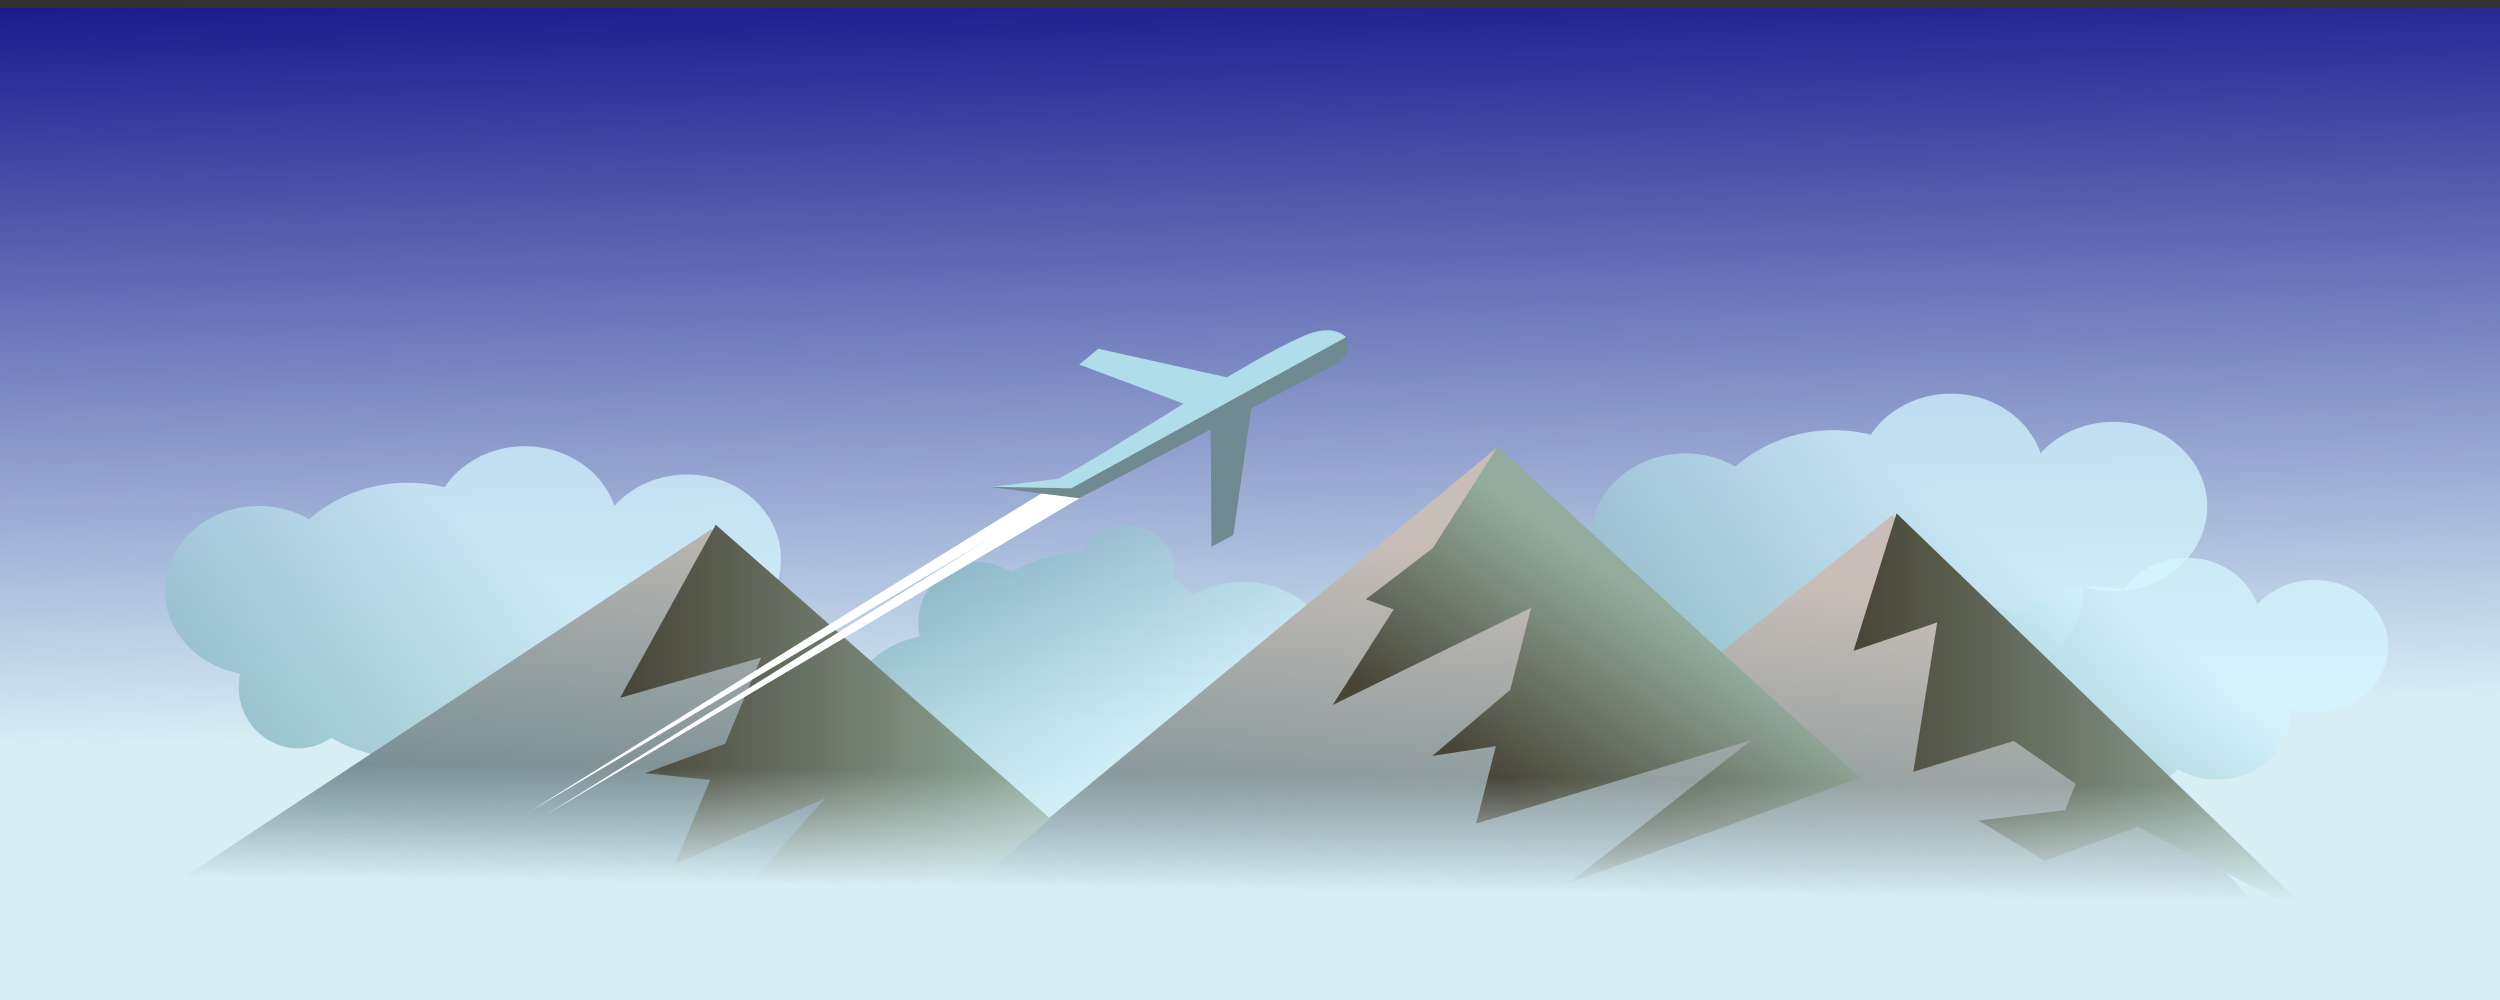 <?xml version="1.0" encoding="UTF-8" standalone="no"?>
<!-- Created with Inkscape (http://www.inkscape.org/) -->

<svg
   xmlns:dc="http://purl.org/dc/elements/1.1/"
   xmlns:cc="http://creativecommons.org/ns#"
   xmlns:rdf="http://www.w3.org/1999/02/22-rdf-syntax-ns#"
   xmlns:svg="http://www.w3.org/2000/svg"
   xmlns="http://www.w3.org/2000/svg"
   xmlns:xlink="http://www.w3.org/1999/xlink"
   xmlns:sodipodi="http://sodipodi.sourceforge.net/DTD/sodipodi-0.dtd"
   xmlns:inkscape="http://www.inkscape.org/namespaces/inkscape"
   width="200mm"
   height="80mm"
   viewBox="0 0 708.661 283.465"
   id="svg8877"
   version="1.1"
   inkscape:version="0.91 r13725"
   sodipodi:docname="samolot.svg">
  <rect x="0" y="0" width="708.661" height="283.465" fill="#333333" stroke="none"/>
  <defs
     id="defs8879">
    <linearGradient
       inkscape:collect="always"
       xlink:href="#linearGradient6992"
       id="linearGradient6998"
       x1="426.349"
       y1="240.612"
       x2="420.18"
       y2="-39.402"
       gradientUnits="userSpaceOnUse"
       gradientTransform="matrix(0.953,0,0,0.846,2.345,424.442)" />
    <linearGradient
       inkscape:collect="always"
       id="linearGradient6992">
      <stop
         style="stop-color:#d7eef4;stop-opacity:1;"
         offset="0"
         id="stop6994" />
      <stop
         style="stop-color:#000080;stop-opacity:1"
         offset="1"
         id="stop6996" />
    </linearGradient>
    <linearGradient
       inkscape:collect="always"
       xlink:href="#linearGradient4256"
       id="linearGradient4262"
       x1="131.223"
       y1="259.211"
       x2="243.745"
       y2="102.234"
       gradientUnits="userSpaceOnUse" />
    <linearGradient
       inkscape:collect="always"
       id="linearGradient4256">
      <stop
         style="stop-color:#216778;stop-opacity:1"
         offset="0"
         id="stop4258" />
      <stop
         style="stop-color:#d5f6ff;stop-opacity:1"
         offset="1"
         id="stop4260" />
    </linearGradient>
    <linearGradient
       inkscape:collect="always"
       xlink:href="#linearGradient4204"
       id="linearGradient4210"
       x1="334.483"
       y1="324.966"
       x2="345.273"
       y2="215.365"
       gradientUnits="userSpaceOnUse"
       gradientTransform="translate(28.284,-19.799)" />
    <linearGradient
       inkscape:collect="always"
       id="linearGradient4204">
      <stop
         style="stop-color:#6f8a91;stop-opacity:1;"
         offset="0"
         id="stop4206" />
      <stop
         style="stop-color:#c8beb7;stop-opacity:1"
         offset="1"
         id="stop4208" />
    </linearGradient>
    <linearGradient
       inkscape:collect="always"
       xlink:href="#linearGradient4236"
       id="linearGradient4232"
       x1="156.429"
       y1="272.719"
       x2="283.571"
       y2="272.719"
       gradientUnits="userSpaceOnUse"
       gradientTransform="translate(28.284,-19.799)" />
    <linearGradient
       id="linearGradient4236"
       inkscape:collect="always">
      <stop
         id="stop4238"
         offset="0"
         style="stop-color:#484537;stop-opacity:1;" />
      <stop
         id="stop4240"
         offset="1"
         style="stop-color:#93ac9d;stop-opacity:1" />
    </linearGradient>
    <linearGradient
       inkscape:collect="always"
       xlink:href="#linearGradient4236"
       id="linearGradient4234"
       x1="369.286"
       y1="256.648"
       x2="410.219"
       y2="199.372"
       gradientUnits="userSpaceOnUse"
       gradientTransform="translate(28.284,-19.799)" />
    <linearGradient
       inkscape:collect="always"
       xlink:href="#linearGradient4236"
       id="linearGradient4230"
       x1="524.857"
       y1="273.219"
       x2="653.429"
       y2="273.219"
       gradientUnits="userSpaceOnUse"
       gradientTransform="translate(28.284,-19.799)" />
    <linearGradient
       inkscape:collect="always"
       xlink:href="#linearGradient7165"
       id="linearGradient7171"
       x1="421.158"
       y1="301.225"
       x2="421.57"
       y2="266.225"
       gradientUnits="userSpaceOnUse"
       gradientTransform="translate(0,4.249)" />
    <linearGradient
       inkscape:collect="always"
       id="linearGradient7165">
      <stop
         style="stop-color:#d7eef4;stop-opacity:1"
         offset="0"
         id="stop7167" />
      <stop
         style="stop-color:#d7eef4;stop-opacity:0"
         offset="1"
         id="stop7169" />
    </linearGradient>
    <linearGradient
       inkscape:collect="always"
       xlink:href="#linearGradient4256"
       id="linearGradient9711"
       gradientUnits="userSpaceOnUse"
       x1="131.223"
       y1="259.211"
       x2="243.745"
       y2="102.234" />
    <linearGradient
       inkscape:collect="always"
       xlink:href="#linearGradient4256"
       id="linearGradient9713"
       gradientUnits="userSpaceOnUse"
       x1="131.223"
       y1="259.211"
       x2="243.745"
       y2="102.234" />
    <linearGradient
       inkscape:collect="always"
       xlink:href="#linearGradient4256"
       id="linearGradient9715"
       gradientUnits="userSpaceOnUse"
       x1="131.223"
       y1="259.211"
       x2="243.745"
       y2="102.234" />
    <linearGradient
       inkscape:collect="always"
       xlink:href="#linearGradient4256"
       id="linearGradient9717"
       gradientUnits="userSpaceOnUse"
       x1="131.223"
       y1="259.211"
       x2="243.745"
       y2="102.234" />
    <linearGradient
       inkscape:collect="always"
       xlink:href="#linearGradient4256"
       id="linearGradient9719"
       gradientUnits="userSpaceOnUse"
       x1="131.223"
       y1="259.211"
       x2="243.745"
       y2="102.234" />
    <linearGradient
       inkscape:collect="always"
       xlink:href="#linearGradient4256"
       id="linearGradient9721"
       gradientUnits="userSpaceOnUse"
       x1="131.223"
       y1="259.211"
       x2="243.745"
       y2="102.234" />
    <linearGradient
       inkscape:collect="always"
       xlink:href="#linearGradient4256"
       id="linearGradient9723"
       gradientUnits="userSpaceOnUse"
       x1="131.223"
       y1="259.211"
       x2="243.745"
       y2="102.234" />
    <linearGradient
       inkscape:collect="always"
       xlink:href="#linearGradient4256"
       id="linearGradient9725"
       gradientUnits="userSpaceOnUse"
       x1="131.223"
       y1="259.211"
       x2="243.745"
       y2="102.234" />
    <linearGradient
       inkscape:collect="always"
       xlink:href="#linearGradient4256"
       id="linearGradient9727"
       gradientUnits="userSpaceOnUse"
       x1="131.223"
       y1="259.211"
       x2="243.745"
       y2="102.234" />
    <linearGradient
       inkscape:collect="always"
       xlink:href="#linearGradient4256"
       id="linearGradient9729"
       gradientUnits="userSpaceOnUse"
       x1="131.223"
       y1="259.211"
       x2="243.745"
       y2="102.234" />
    <linearGradient
       inkscape:collect="always"
       xlink:href="#linearGradient4256"
       id="linearGradient9731"
       gradientUnits="userSpaceOnUse"
       x1="131.223"
       y1="259.211"
       x2="243.745"
       y2="102.234" />
    <linearGradient
       inkscape:collect="always"
       xlink:href="#linearGradient4256"
       id="linearGradient9733"
       gradientUnits="userSpaceOnUse"
       x1="131.223"
       y1="259.211"
       x2="243.745"
       y2="102.234" />
    <linearGradient
       inkscape:collect="always"
       xlink:href="#linearGradient4256"
       id="linearGradient9735"
       gradientUnits="userSpaceOnUse"
       x1="131.223"
       y1="259.211"
       x2="243.745"
       y2="102.234" />
    <linearGradient
       inkscape:collect="always"
       xlink:href="#linearGradient4256"
       id="linearGradient9737"
       gradientUnits="userSpaceOnUse"
       x1="131.223"
       y1="259.211"
       x2="243.745"
       y2="102.234" />
    <linearGradient
       inkscape:collect="always"
       xlink:href="#linearGradient4256"
       id="linearGradient9739"
       gradientUnits="userSpaceOnUse"
       x1="131.223"
       y1="259.211"
       x2="243.745"
       y2="102.234" />
    <linearGradient
       inkscape:collect="always"
       xlink:href="#linearGradient4256"
       id="linearGradient9741"
       gradientUnits="userSpaceOnUse"
       x1="131.223"
       y1="259.211"
       x2="243.745"
       y2="102.234" />
    <linearGradient
       inkscape:collect="always"
       xlink:href="#linearGradient4256"
       id="linearGradient9743"
       gradientUnits="userSpaceOnUse"
       x1="131.223"
       y1="259.211"
       x2="243.745"
       y2="102.234" />
    <linearGradient
       inkscape:collect="always"
       xlink:href="#linearGradient4256"
       id="linearGradient9745"
       gradientUnits="userSpaceOnUse"
       x1="131.223"
       y1="259.211"
       x2="243.745"
       y2="102.234" />
    <linearGradient
       inkscape:collect="always"
       xlink:href="#linearGradient4256"
       id="linearGradient9747"
       gradientUnits="userSpaceOnUse"
       x1="131.223"
       y1="259.211"
       x2="243.745"
       y2="102.234" />
    <linearGradient
       inkscape:collect="always"
       xlink:href="#linearGradient4256"
       id="linearGradient9749"
       gradientUnits="userSpaceOnUse"
       x1="131.223"
       y1="259.211"
       x2="243.745"
       y2="102.234" />
    <linearGradient
       inkscape:collect="always"
       xlink:href="#linearGradient4256"
       id="linearGradient9751"
       gradientUnits="userSpaceOnUse"
       x1="131.223"
       y1="259.211"
       x2="243.745"
       y2="102.234" />
    <linearGradient
       inkscape:collect="always"
       xlink:href="#linearGradient4256"
       id="linearGradient9753"
       gradientUnits="userSpaceOnUse"
       x1="131.223"
       y1="259.211"
       x2="243.745"
       y2="102.234" />
    <linearGradient
       inkscape:collect="always"
       xlink:href="#linearGradient4256"
       id="linearGradient9755"
       gradientUnits="userSpaceOnUse"
       x1="131.223"
       y1="259.211"
       x2="243.745"
       y2="102.234" />
    <linearGradient
       inkscape:collect="always"
       xlink:href="#linearGradient4256"
       id="linearGradient9757"
       gradientUnits="userSpaceOnUse"
       x1="131.223"
       y1="259.211"
       x2="243.745"
       y2="102.234" />
    <linearGradient
       inkscape:collect="always"
       xlink:href="#linearGradient4256"
       id="linearGradient9759"
       gradientUnits="userSpaceOnUse"
       x1="131.223"
       y1="259.211"
       x2="243.745"
       y2="102.234" />
    <linearGradient
       inkscape:collect="always"
       xlink:href="#linearGradient4256"
       id="linearGradient9761"
       gradientUnits="userSpaceOnUse"
       x1="131.223"
       y1="259.211"
       x2="243.745"
       y2="102.234" />
    <linearGradient
       inkscape:collect="always"
       xlink:href="#linearGradient4256"
       id="linearGradient9763"
       gradientUnits="userSpaceOnUse"
       x1="131.223"
       y1="259.211"
       x2="243.745"
       y2="102.234" />
    <linearGradient
       inkscape:collect="always"
       xlink:href="#linearGradient4256"
       id="linearGradient9765"
       gradientUnits="userSpaceOnUse"
       x1="131.223"
       y1="259.211"
       x2="243.745"
       y2="102.234" />
    <linearGradient
       inkscape:collect="always"
       xlink:href="#linearGradient4256"
       id="linearGradient9767"
       gradientUnits="userSpaceOnUse"
       x1="131.223"
       y1="259.211"
       x2="243.745"
       y2="102.234" />
    <linearGradient
       inkscape:collect="always"
       xlink:href="#linearGradient4256"
       id="linearGradient9769"
       gradientUnits="userSpaceOnUse"
       x1="131.223"
       y1="259.211"
       x2="243.745"
       y2="102.234" />
    <linearGradient
       inkscape:collect="always"
       xlink:href="#linearGradient4256"
       id="linearGradient9771"
       gradientUnits="userSpaceOnUse"
       x1="131.223"
       y1="259.211"
       x2="243.745"
       y2="102.234" />
    <linearGradient
       inkscape:collect="always"
       xlink:href="#linearGradient4256"
       id="linearGradient9773"
       gradientUnits="userSpaceOnUse"
       x1="131.223"
       y1="259.211"
       x2="243.745"
       y2="102.234" />
  </defs>
  <sodipodi:namedview
     id="base"
     pagecolor="#ffffff"
     bordercolor="#666666"
     borderopacity="1.0"
     inkscape:pageopacity="0.0"
     inkscape:pageshadow="2"
     inkscape:zoom="0.35"
     inkscape:cx="-82.142857"
     inkscape:cy="520"
     inkscape:document-units="px"
     inkscape:current-layer="layer1"
     showgrid="false"
     inkscape:window-width="1920"
     inkscape:window-height="1017"
     inkscape:window-x="-8"
     inkscape:window-y="-8"
     inkscape:window-maximized="1" />
  <g
     inkscape:label="Layer 1"
     inkscape:groupmode="layer"
     id="layer1"
     transform="translate(0,-768.898)">
    <g
       id="g7276"
       transform="matrix(0.949,0,0,0.941,0.476,734.425)">
      <rect
         ry="0"
         y="426.417"
         x="0.964"
         height="283.643"
         width="709.485"
         id="rect4175"
         style="opacity:1;fill:url(#linearGradient6998);fill-opacity:1;stroke:none;stroke-width:0;stroke-opacity:1"
         transform="matrix(1.054,0,0,1.062,-2.062,-413.857)" />
      <rect
         ry="21.5"
         y="375.362"
         x="519.5"
         height="43"
         width="57"
         id="rect4198"
         style="opacity:0;fill:#ffffff;fill-opacity:1;stroke:none;stroke-width:0;stroke-opacity:1"
         transform="matrix(1.054,0,0,1.062,-2.062,-413.857)" />
      <g
         id="g4341"
         style="opacity:1;fill:url(#linearGradient4262);fill-opacity:1;stroke:none;stroke-width:0;stroke-opacity:1"
         transform="translate(29.284,-18.299)">
        <g
           style="opacity:0.72;fill:url(#linearGradient9725);fill-opacity:1;stroke:none;stroke-width:0;stroke-opacity:1"
           transform="translate(-79.5,150)"
           id="g4256">
          <ellipse
             style="opacity:1;fill:url(#linearGradient9711);fill-opacity:1;stroke:none;stroke-width:0;stroke-opacity:1"
             id="path4200"
             cx="171.5"
             cy="91.862"
             rx="43.5"
             ry="41.5" />
          <ellipse
             style="opacity:1;fill:url(#linearGradient9713);fill-opacity:1;stroke:none;stroke-width:0;stroke-opacity:1"
             id="path4200-3"
             cx="206.5"
             cy="64.862"
             rx="28"
             ry="25.5" />
          <ellipse
             style="opacity:1;fill:url(#linearGradient9715);fill-opacity:1;stroke:none;stroke-width:0;stroke-opacity:1"
             id="path4200-3-3"
             cx="218"
             cy="98.862"
             rx="28"
             ry="25.5" />
          <ellipse
             style="opacity:1;fill:url(#linearGradient9717);fill-opacity:1;stroke:none;stroke-width:0;stroke-opacity:1"
             id="path4200-3-7"
             cx="255"
             cy="73.362"
             rx="28"
             ry="25.5" />
          <ellipse
             style="opacity:1;fill:url(#linearGradient9719);fill-opacity:1;stroke:none;stroke-width:0;stroke-opacity:1"
             id="path4200-3-9"
             cx="127"
             cy="82.862"
             rx="28"
             ry="25.5" />
          <ellipse
             style="opacity:1;fill:url(#linearGradient9721);fill-opacity:1;stroke:none;stroke-width:0;stroke-opacity:1"
             id="path4200-3-0"
             cx="138.75"
             cy="111.862"
             rx="17.75"
             ry="18.5" />
          <ellipse
             style="opacity:1;fill:url(#linearGradient9723);fill-opacity:1;stroke:none;stroke-width:0;stroke-opacity:1"
             id="path4200-3-79"
             cx="183.25"
             cy="127.862"
             rx="14.25"
             ry="13.5" />
        </g>
        <g
           style="opacity:0.72;fill:url(#linearGradient9741);fill-opacity:1;stroke:none;stroke-width:0;stroke-opacity:1"
           transform="matrix(1,0,0,-1,123.5,354.571)"
           id="g4256-7">
          <ellipse
             style="opacity:1;fill:url(#linearGradient9727);fill-opacity:1;stroke:none;stroke-width:0;stroke-opacity:1"
             id="path4200-5"
             cx="171.5"
             cy="91.862"
             rx="43.5"
             ry="41.5" />
          <ellipse
             style="opacity:1;fill:url(#linearGradient9729);fill-opacity:1;stroke:none;stroke-width:0;stroke-opacity:1"
             id="path4200-3-5"
             cx="206.5"
             cy="64.862"
             rx="28"
             ry="25.5" />
          <ellipse
             style="opacity:1;fill:url(#linearGradient9731);fill-opacity:1;stroke:none;stroke-width:0;stroke-opacity:1"
             id="path4200-3-3-4"
             cx="218"
             cy="98.862"
             rx="28"
             ry="25.5" />
          <ellipse
             style="opacity:1;fill:url(#linearGradient9733);fill-opacity:1;stroke:none;stroke-width:0;stroke-opacity:1"
             id="path4200-3-7-3"
             cx="255"
             cy="73.362"
             rx="28"
             ry="25.5" />
          <ellipse
             style="opacity:1;fill:url(#linearGradient9735);fill-opacity:1;stroke:none;stroke-width:0;stroke-opacity:1"
             id="path4200-3-9-5"
             cx="127"
             cy="82.862"
             rx="28"
             ry="25.5" />
          <ellipse
             style="opacity:1;fill:url(#linearGradient9737);fill-opacity:1;stroke:none;stroke-width:0;stroke-opacity:1"
             id="path4200-3-0-3"
             cx="138.75"
             cy="111.862"
             rx="17.75"
             ry="18.5" />
          <ellipse
             style="opacity:1;fill:url(#linearGradient9739);fill-opacity:1;stroke:none;stroke-width:0;stroke-opacity:1"
             id="path4200-3-79-6"
             cx="183.25"
             cy="127.862"
             rx="14.25"
             ry="13.5" />
        </g>
        <g
           style="opacity:0.72;fill:url(#linearGradient9757);fill-opacity:1;stroke:none;stroke-width:0;stroke-opacity:1"
           transform="translate(346.5,134.153)"
           id="g4256-2">
          <ellipse
             style="opacity:1;fill:url(#linearGradient9743);fill-opacity:1;stroke:none;stroke-width:0;stroke-opacity:1"
             id="path4200-57"
             cx="171.5"
             cy="91.862"
             rx="43.5"
             ry="41.5" />
          <ellipse
             style="opacity:1;fill:url(#linearGradient9745);fill-opacity:1;stroke:none;stroke-width:0;stroke-opacity:1"
             id="path4200-3-1"
             cx="206.5"
             cy="64.862"
             rx="28"
             ry="25.5" />
          <ellipse
             style="opacity:1;fill:url(#linearGradient9747);fill-opacity:1;stroke:none;stroke-width:0;stroke-opacity:1"
             id="path4200-3-3-5"
             cx="218"
             cy="98.862"
             rx="28"
             ry="25.5" />
          <ellipse
             style="opacity:1;fill:url(#linearGradient9749);fill-opacity:1;stroke:none;stroke-width:0;stroke-opacity:1"
             id="path4200-3-7-1"
             cx="255"
             cy="73.362"
             rx="28"
             ry="25.5" />
          <ellipse
             style="opacity:1;fill:url(#linearGradient9751);fill-opacity:1;stroke:none;stroke-width:0;stroke-opacity:1"
             id="path4200-3-9-8"
             cx="127"
             cy="82.862"
             rx="28"
             ry="25.5" />
          <ellipse
             style="opacity:1;fill:url(#linearGradient9753);fill-opacity:1;stroke:none;stroke-width:0;stroke-opacity:1"
             id="path4200-3-0-2"
             cx="138.75"
             cy="111.862"
             rx="17.75"
             ry="18.5" />
          <ellipse
             style="opacity:1;fill:url(#linearGradient9755);fill-opacity:1;stroke:none;stroke-width:0;stroke-opacity:1"
             id="path4200-3-79-66"
             cx="183.25"
             cy="127.862"
             rx="14.25"
             ry="13.5" />
        </g>
        <g
           style="opacity:0.72;fill:url(#linearGradient9773);fill-opacity:1;stroke:none;stroke-width:0;stroke-opacity:1"
           transform="matrix(0.786,0,0,0.786,461.117,192.01)"
           id="g4256-4">
          <ellipse
             style="opacity:1;fill:url(#linearGradient9759);fill-opacity:1;stroke:none;stroke-width:0;stroke-opacity:1"
             id="path4200-8"
             cx="171.5"
             cy="91.862"
             rx="43.5"
             ry="41.5" />
          <ellipse
             style="opacity:1;fill:url(#linearGradient9761);fill-opacity:1;stroke:none;stroke-width:0;stroke-opacity:1"
             id="path4200-3-791"
             cx="206.5"
             cy="64.862"
             rx="28"
             ry="25.5" />
          <ellipse
             style="opacity:1;fill:url(#linearGradient9763);fill-opacity:1;stroke:none;stroke-width:0;stroke-opacity:1"
             id="path4200-3-3-3"
             cx="218"
             cy="98.862"
             rx="28"
             ry="25.5" />
          <ellipse
             style="opacity:1;fill:url(#linearGradient9765);fill-opacity:1;stroke:none;stroke-width:0;stroke-opacity:1"
             id="path4200-3-7-7"
             cx="255"
             cy="73.362"
             rx="28"
             ry="25.5" />
          <ellipse
             style="opacity:1;fill:url(#linearGradient9767);fill-opacity:1;stroke:none;stroke-width:0;stroke-opacity:1"
             id="path4200-3-9-84"
             cx="127"
             cy="82.862"
             rx="28"
             ry="25.5" />
          <ellipse
             style="opacity:1;fill:url(#linearGradient9769);fill-opacity:1;stroke:none;stroke-width:0;stroke-opacity:1"
             id="path4200-3-0-7"
             cx="138.75"
             cy="111.862"
             rx="17.75"
             ry="18.5" />
          <ellipse
             style="opacity:1;fill:url(#linearGradient9771);fill-opacity:1;stroke:none;stroke-width:0;stroke-opacity:1"
             id="path4200-3-79-0"
             cx="183.25"
             cy="127.862"
             rx="14.25"
             ry="13.5" />
        </g>
      </g>
      <path
         style="fill:url(#linearGradient4210);fill-opacity:1;fill-rule:evenodd;stroke:none;stroke-width:0;stroke-linecap:butt;stroke-linejoin:miter;stroke-opacity:1"
         d="M 30.427,316.849 211.856,196.135 312.57,283.277 446.141,171.849 513.284,233.278 564.713,191.849 681.856,318.277 Z"
         id="path4136"
         inkscape:connector-curvature="0"
         sodipodi:nodetypes="cccccccc" />
      <path
         style="fill:url(#linearGradient4232);fill-opacity:1;fill-rule:evenodd;stroke:none;stroke-width:0;stroke-linecap:butt;stroke-linejoin:miter;stroke-opacity:1"
         d="m 213.284,194.706 -28.571,52.143 42.143,-12.143 -10.736,25.945 -23.927,8.886 19.405,2.043 -10.456,25.269 44.718,-19.691 -25.222,28.848 56.702,7.957 35.93,-30.693 z"
         id="path4138"
         inkscape:connector-curvature="0"
         sodipodi:nodetypes="cccccccccccc" />
      <path
         style="fill:url(#linearGradient4234);fill-opacity:1;fill-rule:evenodd;stroke:none;stroke-width:0;stroke-linecap:butt;stroke-linejoin:miter;stroke-opacity:1"
         d="m 446.856,171.135 -19.372,30.602 -20.007,15.424 8.302,3.066 -18.209,28.765 59.286,-29.286 -6.253,24.742 -23.294,19.899 19.007,-2.939 -5.889,23.299 82.211,-25.106 -54.354,42.963 86.892,-31.653 -39.749,-36.204 z"
         id="path4140"
         inkscape:connector-curvature="0"
         sodipodi:nodetypes="ccccccccccccccc" />
      <path
         style="fill:url(#linearGradient4230);fill-opacity:1;fill-rule:evenodd;stroke:none;stroke-width:0;stroke-linecap:butt;stroke-linejoin:miter;stroke-opacity:1"
         d="m 565.999,191.27 -12.857,41.436 25,-8.571 -7.143,45 30,-9.286 18.471,12.914 -3.142,7.898 -25.857,3.159 19.783,12.11 27.757,-10.206 54.309,28.432 z"
         id="path4142"
         inkscape:connector-curvature="0"
         sodipodi:nodetypes="cccccccccccc" />
      <g
         id="g4169"
         transform="matrix(0.632,0,0,0.62,156.168,98.237)">
        <g
           id="g7149">
          <path
             transform="matrix(1.583,0,0,1.614,-377.09,-52.832)"
             inkscape:connector-curvature="0"
             id="path4177"
             d="m 395.861,117.828 c -3.571,1.429 -156.429,97.857 -156.429,97.857 l 160,-95.714 z"
             style="fill:#ffffff;fill-rule:evenodd;stroke:none;stroke-width:0;stroke-linecap:butt;stroke-linejoin:miter;stroke-opacity:1" />
          <path
             transform="matrix(1.583,0,0,1.614,-377.09,-52.832)"
             inkscape:connector-curvature="0"
             id="path4177-9"
             d="m 401.078,118.581 c -3.571,1.429 -156.429,97.857 -156.429,97.857 l 160,-95.714 z"
             style="fill:#ffffff;fill-rule:evenodd;stroke:none;stroke-width:0;stroke-linecap:butt;stroke-linejoin:miter;stroke-opacity:1" />
          <path
             style="fill:#afdde9;fill-opacity:1;fill-rule:evenodd;stroke:none;stroke-width:0;stroke-linecap:butt;stroke-linejoin:miter;stroke-opacity:1"
             d="M 322.156,100.862 262.16,77.771 271.17,70.107 337.253,85.191 Z"
             id="path4148-4"
             inkscape:connector-curvature="0" />
          <path
             style="fill:#6f8a91;fill-opacity:1;fill-rule:evenodd;stroke:none;stroke-width:0;stroke-linecap:butt;stroke-linejoin:miter;stroke-opacity:1"
             d="M 252.5,133.434 367.857,64.505 c 19.037,-9.959 30.114,5.361 13.214,14.286 L 262.143,142.719 220.714,137.362 Z"
             id="path4146"
             inkscape:connector-curvature="0"
             sodipodi:nodetypes="cccccc" />
          <path
             style="fill:#6f8a91;fill-opacity:1;fill-rule:evenodd;stroke:none;stroke-width:0;stroke-linecap:butt;stroke-linejoin:miter;stroke-opacity:1"
             d="m 324.286,102.005 0.357,64.286 L 335,160.576 344.286,93.434 Z"
             id="path4148"
             inkscape:connector-curvature="0" />
          <path
             style="fill:#afdde9;fill-opacity:1;fill-rule:evenodd;stroke:none;stroke-width:0;stroke-linecap:butt;stroke-linejoin:miter;stroke-opacity:1"
             d="m 220.893,137.184 37.5,0.714 129.821,-73.393 C 383.602,59.538 375.173,60.725 368.46,63.733 339.676,76.63 287.761,113.426 252.321,133.255 Z"
             id="path4165"
             inkscape:connector-curvature="0"
             sodipodi:nodetypes="cccscc" />
        </g>
      </g>
      <ellipse
         style="opacity:0;fill:#ffffff;fill-opacity:1;stroke:none;stroke-width:0;stroke-opacity:1"
         id="path4194"
         cx="501"
         cy="106.862"
         rx="69.5"
         ry="79" />
      <rect
         y="263.629"
         x="-0.842"
         height="58.69"
         width="747.412"
         id="rect7116"
         style="opacity:1;fill:url(#linearGradient7171);fill-opacity:1;fill-rule:evenodd;stroke:none;stroke-width:0;stroke-opacity:1" />
    </g>
    <path
       style="opacity:1;fill:#0055d4;fill-opacity:0;fill-rule:evenodd;stroke:none;stroke-width:0;stroke-opacity:1"
       id="path7327"
       d="m 230.823,1009.539 c -2.132,-0.78 -4.322,-1.415 -6.395,-2.339 -16.662,-7.431 -32.225,-18.863 -41.912,-34.613 -2.435,-3.96 -3.874,-8.452 -5.811,-12.677 -0.531,-4.557 -1.96,-9.098 -1.592,-13.671 1.218,-15.132 11.965,-26.959 24.777,-33.863 12.448,-6.709 18.071,-6.498 31.694,-8.761 6.98,0.317 14.049,-0.212 20.939,0.95 4.562,0.77 8.926,2.644 13.029,4.782 9.909,5.165 17.898,14.067 20.111,25.225 0.571,2.877 0.195,5.862 0.293,8.794 -1.125,6.76 -3.758,12.816 -8.038,18.155 -2.463,3.071 -5.55,5.554 -8.585,8.02 -0.542,0.381 -1.084,0.762 -1.627,1.143 -0.466,0.626 -9.326,-5.958 -8.86,-6.585 l 0,0 c 0.431,-0.641 0.862,-1.282 1.293,-1.923 1.239,-1.432 2.566,-2.792 3.723,-4.291 1.337,-1.731 3.032,-4.45 4.047,-6.31 0.674,-1.236 1.391,-2.463 1.879,-3.784 0.459,-1.242 0.63,-2.573 0.945,-3.86 -0.093,-1.379 0.128,-2.817 -0.279,-4.138 -1.938,-6.281 -8.439,-10.537 -14.388,-12.332 -5.872,-1.771 -10.352,-1.698 -16.164,-1.946 -12.115,1.147 -25.416,1.403 -36.441,7.335 -3.906,2.102 -8.741,6.012 -9.174,11.029 -0.22,2.549 1.012,5.015 1.518,7.522 6.154,9.238 6.483,10.328 14.22,19.19 9.018,10.328 19.329,19.469 28.205,29.926 0.638,0.524 -6.768,9.544 -7.405,9.02 z"
       inkscape:connector-curvature="0" />
    <path
       style="opacity:1;fill:#0000aa;fill-opacity:0;fill-rule:evenodd;stroke:none;stroke-width:0;stroke-opacity:1"
       id="path7329"
       d="m 174.17,984.773 c 0.177,-1.963 0.237,-3.94 0.531,-5.889 2.186,-14.487 6.574,-28.919 11.909,-42.517 2.798,-7.133 5.723,-14.238 9.194,-21.069 3.806,-7.49 8.402,-14.552 12.603,-21.828 5.357,-6.67 10.151,-13.835 16.072,-20.01 10.316,-10.758 22.98,-20.497 37.049,-25.904 5.577,-2.143 11.544,-3.671 17.517,-3.794 6.423,-0.133 13.169,0.413 19.033,3.04 3.93,1.761 5.882,6.292 8.824,9.438 1.113,4.108 3.015,8.081 3.338,12.324 0.914,12.011 -5.629,24.957 -12.066,34.599 -2.018,3.022 -4.441,5.752 -6.662,8.629 -0.669,1.155 -17.007,-8.305 -16.338,-9.46 l 0,0 c 1.122,-1.684 10.025,-15.013 10.942,-16.512 2.84,-4.642 5.65,-9.458 7.048,-14.784 0.388,-1.477 0.279,-3.041 0.419,-4.561 -0.854,-0.69 -1.603,-1.535 -2.562,-2.07 -0.412,-0.23 -0.959,-0.289 -1.409,-0.148 -3.605,1.13 -7.307,2.133 -10.635,3.923 -17.306,9.307 -29.787,24.836 -41.691,39.974 -4.4,6.444 -8.927,12.804 -13.201,19.333 -4.088,6.244 -7.898,12.667 -11.88,18.979 -8.753,13.876 -17.4,27.885 -27.134,41.101 -0.197,0.771 -11.098,-2.021 -10.901,-2.792 z"
       inkscape:connector-curvature="0" />
  </g>
</svg>
